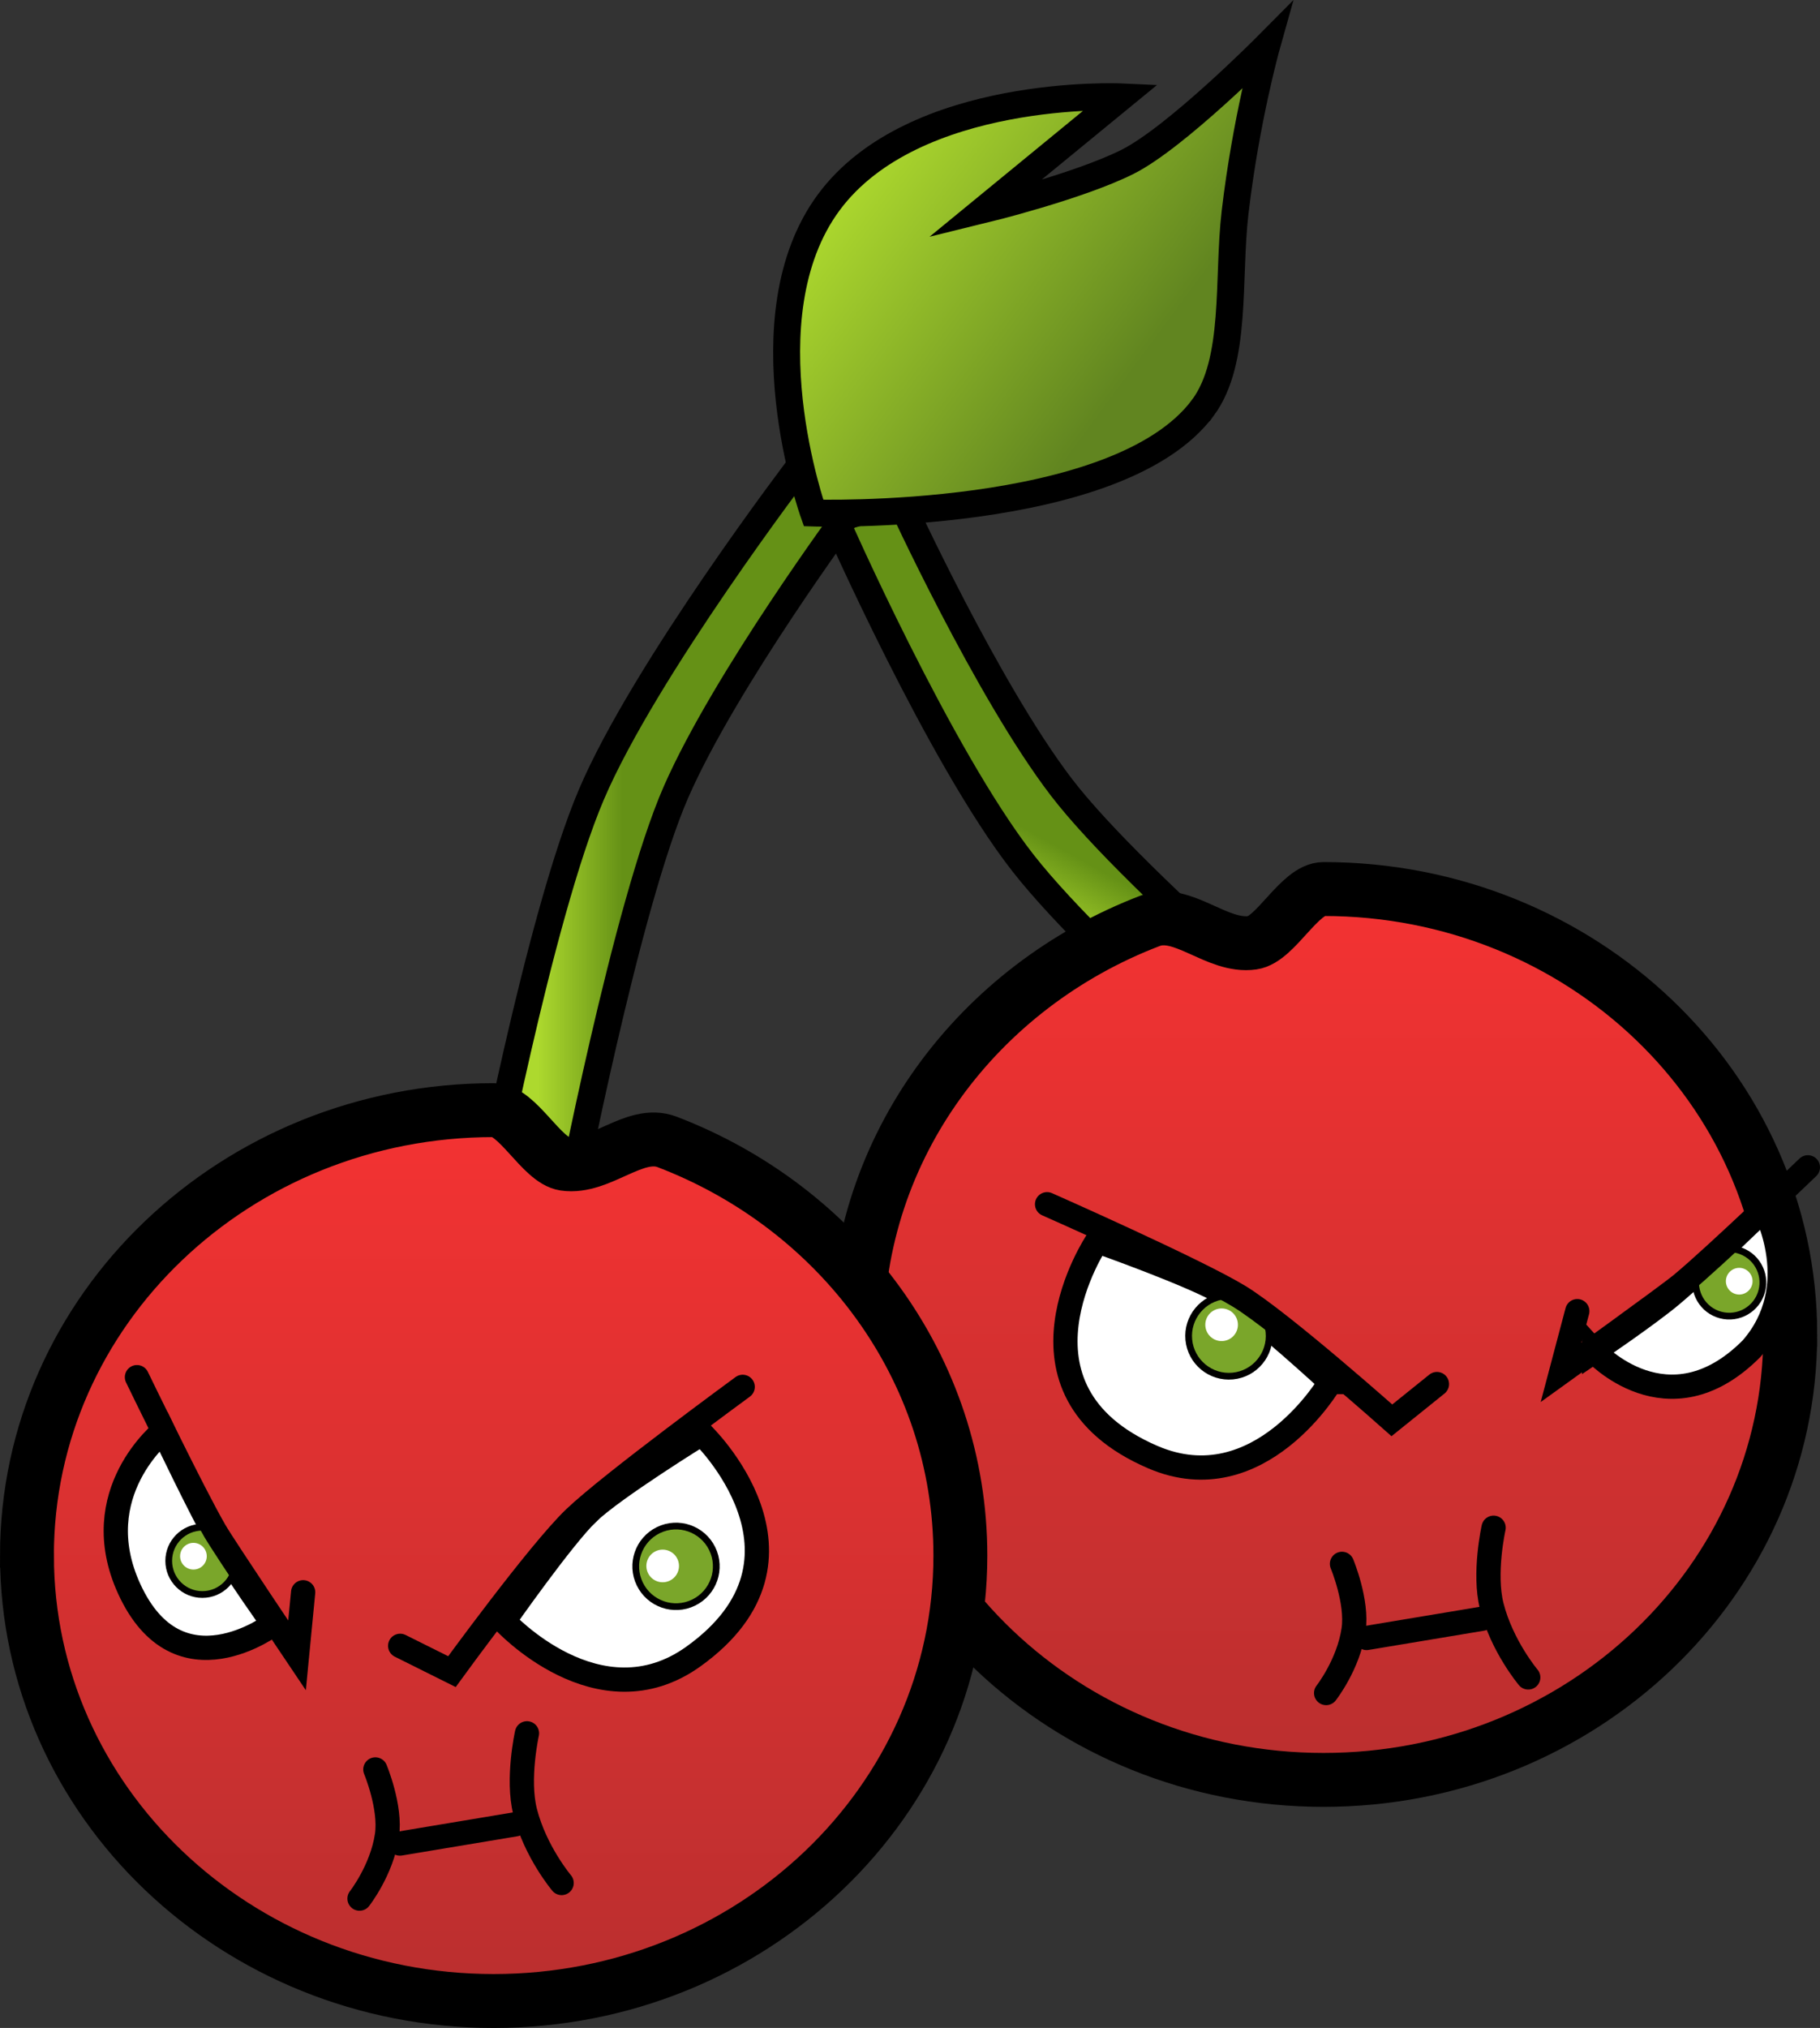 <svg version="1.1" xmlns="http://www.w3.org/2000/svg" xmlns:xlink="http://www.w3.org/1999/xlink" width="67.547" height="75.218" viewBox="0,0,67.547,75.218"><rect x="0" y="0" width="67.547" height="75.218" fill="#333333" stroke="none"/><defs><linearGradient x1="243.108" y1="169.595" x2="244.627" y2="166.843" gradientUnits="userSpaceOnUse" id="color-1"><stop offset="0" stop-color="#add92e"/><stop offset="1" stop-color="#659116"/></linearGradient><linearGradient x1="226.857" y1="164.857" x2="230" y2="164.857" gradientUnits="userSpaceOnUse" id="color-2"><stop offset="0" stop-color="#add92e"/><stop offset="1" stop-color="#659116"/></linearGradient><linearGradient x1="237.655" y1="143.793" x2="247.945" y2="151.407" gradientUnits="userSpaceOnUse" id="color-3"><stop offset="0" stop-color="#add92e"/><stop offset="1" stop-color="#618520"/></linearGradient><linearGradient x1="256.018" y1="169.264" x2="256.018" y2="202.307" gradientUnits="userSpaceOnUse" id="color-4"><stop offset="0" stop-color="#f43232"/><stop offset="1" stop-color="#ba2f2f"/></linearGradient><linearGradient x1="225.218" y1="177.464" x2="225.218" y2="210.507" gradientUnits="userSpaceOnUse" id="color-5"><stop offset="0" stop-color="#f43232"/><stop offset="1" stop-color="#ba2f2f"/></linearGradient></defs><g transform="translate(-206.896,-136.289)"><g data-paper-data="{&quot;isPaintingLayer&quot;:true}" fill-rule="nonzero" stroke="#000000" stroke-linejoin="miter" stroke-miterlimit="10" stroke-dasharray="" stroke-dashoffset="0" style="mix-blend-mode: normal"><g stroke-width="1" stroke-linecap="butt"><path d="M256.399,179.216c0,0 -8.482,-7.013 -11.539,-10.922c-3.109,-3.976 -6.961,-12.735 -6.961,-12.735l2.396,-0.734c0,0 3.233,7.055 5.994,10.664c2.799,3.659 11.504,10.906 11.504,10.906c0,0 0.744,1.077 0.284,1.95c-0.368,0.698 -1.677,0.871 -1.677,0.871z" fill="url(#color-1)"/><path d="M224.857,181.143c0,0 2.041,-10.815 3.986,-15.38c1.978,-4.643 7.785,-12.248 7.785,-12.248l1.8,1.743c0,0 -4.614,6.239 -6.44,10.401c-1.85,4.218 -3.989,15.342 -3.989,15.342c0,0 -0.584,1.172 -1.57,1.19c-0.789,0.015 -1.573,-1.048 -1.573,-1.048z" fill="url(#color-2)"/><path d="M251.545,151.407c-3.154,4.262 -14.455,3.91 -14.455,3.91c0,0 -2.588,-7.262 0.566,-11.524c3.154,-4.262 10.855,-3.91 10.855,-3.91l-5.099,4.18c0,0 3.503,-0.855 5.333,-1.772c1.8,-0.902 5.157,-4.284 5.157,-4.284c0,0 -0.765,2.727 -1.168,6.162c-0.29,2.471 0.088,5.5 -1.189,7.238z" fill="url(#color-3)"/></g><path d="M220.717,171.833z" fill="#f43232" stroke-width="1" stroke-linecap="butt"/><path d="M273.339,185.786c0,9.125 -7.755,16.521 -17.321,16.521c-9.566,0 -17.321,-7.397 -17.321,-16.521c0,-6.956 4.507,-12.907 10.887,-15.344c1.206,-0.461 2.479,1.007 3.802,0.814c0.859,-0.125 1.738,-1.992 2.633,-1.992c9.566,0 17.321,7.397 17.321,16.521z" data-paper-data="{&quot;index&quot;:null}" fill="url(#color-4)" stroke-width="2" stroke-linecap="butt"/><path d="M207.896,193.986c0,-9.125 7.755,-16.521 17.321,-16.521c0.895,0 1.775,1.867 2.633,1.992c1.322,0.192 2.595,-1.275 3.802,-0.814c6.38,2.436 10.887,8.388 10.887,15.344c0,9.125 -7.755,16.521 -17.321,16.521c-9.566,0 -17.321,-7.397 -17.321,-16.521z" fill="url(#color-5)" stroke-width="2" stroke-linecap="butt"/><g fill="none" stroke-width="0.9" stroke-linecap="round"><path d="M221.74,204.668l4.286,-0.714"/><path d="M227.74,206.131c0,0 -0.976,-1.156 -1.355,-2.644c-0.309,-1.215 0.069,-2.908 0.069,-2.908"/><path d="M220.827,201.919c0,0 0.587,1.403 0.43,2.453c-0.192,1.287 -1.018,2.338 -1.018,2.338" data-paper-data="{&quot;index&quot;:null}"/></g><g fill="none" stroke-width="0.9" stroke-linecap="round"><path d="M257.615,197.043l4.286,-0.714"/><path d="M263.615,198.506c0,0 -0.976,-1.156 -1.355,-2.644c-0.309,-1.215 0.069,-2.908 0.069,-2.908"/><path d="M256.702,194.294c0,0 0.587,1.403 0.43,2.453c-0.192,1.287 -1.018,2.338 -1.018,2.338" data-paper-data="{&quot;index&quot;:null}"/></g><g><g><path d="M234.46,187.729c0,0 -4.901,3.583 -6.242,4.866c-1.34,1.284 -4.549,5.696 -4.549,5.696l-1.921,-0.957" data-paper-data="{&quot;index&quot;:null}" fill="none" stroke-width="0.9" stroke-linecap="round"/><path d="M228.707,192.409c0.951,-0.921 4.232,-2.947 4.232,-2.947c0,0 4.806,4.601 -0.306,8.267c-3.517,2.522 -7.037,-1.311 -7.037,-1.311c0,0 2.161,-3.088 3.112,-4.009z" data-paper-data="{&quot;index&quot;:null}" fill="#ffffff" stroke-width="0.9" stroke-linecap="butt"/><g stroke-linecap="butt"><path d="M230.641,195.04c-0.361,-0.743 -0.051,-1.637 0.691,-1.998c0.743,-0.361 1.637,-0.051 1.998,0.691c0.361,0.743 0.051,1.637 -0.691,1.998c-0.743,0.361 -1.637,0.051 -1.998,-0.691z" fill="#7aa62a" stroke-width="0.25"/><path d="M230.946,194.636c-0.146,-0.301 -0.021,-0.663 0.28,-0.809c0.301,-0.146 0.663,-0.021 0.809,0.28c0.146,0.301 0.021,0.663 -0.28,0.809c-0.301,0.146 -0.663,0.021 -0.809,-0.28z" fill="#ffffff" stroke-width="0"/></g></g><g><path d="M217.042,196.527c0,0 -3.525,2.681 -5.351,-1.306c-1.63,-3.558 1.264,-5.849 1.264,-5.849c0,0 1.385,2.912 2.13,4.216c0.57,0.997 1.957,2.939 1.957,2.939z" fill="#ffffff" stroke-width="0.9" stroke-linecap="butt"/><g stroke-linecap="butt"><path d="M213.158,194.183c0,-0.689 0.559,-1.248 1.248,-1.248c0.689,0 1.248,0.559 1.248,1.248c0,0.689 -0.559,1.248 -1.248,1.248c-0.689,0 -1.248,-0.559 -1.248,-1.248z" fill="#7aa62a" stroke-width="0.25"/><path d="M213.58,194.01c0,-0.273 0.222,-0.495 0.495,-0.495c0.273,0 0.495,0.222 0.495,0.495c0,0.273 -0.222,0.495 -0.495,0.495c-0.273,0 -0.495,-0.222 -0.495,-0.495z" fill="#ffffff" stroke-width="0"/></g><path d="M218.147,195.348l-0.227,2.341c0,0 -2.701,-4.015 -3.051,-4.619c-0.806,-1.393 -2.89,-5.701 -2.89,-5.701" fill="none" stroke-width="0.9" stroke-linecap="round"/></g></g><g><g><path d="M266.06,186.41c0,0 1.977,-1.337 2.858,-2.074c1.153,-0.963 3.464,-3.211 3.464,-3.211c0,0 1.552,2.882 -0.487,5.196c-3.1,3.102 -5.835,0.089 -5.835,0.089z" fill="#ffffff" stroke-width="0.9" stroke-linecap="butt"/><g stroke-linecap="butt"><path d="M270.64,185.028c-0.646,-0.24 -0.976,-0.958 -0.736,-1.605c0.24,-0.646 0.958,-0.976 1.605,-0.736c0.646,0.24 0.976,0.958 0.736,1.605c-0.24,0.646 -0.958,0.976 -1.605,0.736z" fill="#7aa62a" stroke-width="0.25"/><path d="M271.273,184.274c-0.256,-0.095 -0.387,-0.38 -0.292,-0.636c0.095,-0.256 0.38,-0.387 0.636,-0.292c0.256,0.095 0.387,0.38 0.292,0.636c-0.095,0.256 -0.38,0.387 -0.636,0.292z" fill="#ffffff" stroke-width="0"/></g><path d="M273.993,179.586c0,0 -3.452,3.313 -4.693,4.339c-0.538,0.445 -4.467,3.269 -4.467,3.269l0.602,-2.273" fill="none" stroke-width="0.9" stroke-linecap="round"/></g><g><path d="M256.272,187.55c0,0 -2.621,4.495 -6.595,2.783c-5.777,-2.49 -2.064,-8.011 -2.064,-8.011c0,0 3.638,1.279 4.764,1.976c1.126,0.697 3.896,3.252 3.896,3.252z" data-paper-data="{&quot;index&quot;:null}" fill="#ffffff" stroke-width="0.9" stroke-linecap="butt"/><g stroke-linecap="butt"><path d="M252.363,184.352c0.822,-0.078 1.552,0.524 1.63,1.346c0.078,0.822 -0.525,1.552 -1.346,1.63c-0.822,0.078 -1.552,-0.525 -1.63,-1.346c-0.078,-0.822 0.525,-1.552 1.346,-1.63z" fill="#7aa62a" stroke-width="0.25"/><path d="M252.837,185.368c0.032,0.333 -0.212,0.628 -0.545,0.66c-0.333,0.032 -0.628,-0.212 -0.66,-0.545c-0.032,-0.333 0.212,-0.628 0.545,-0.66c0.333,-0.032 0.628,0.212 0.66,0.545z" fill="#ffffff" stroke-width="0"/></g><path d="M260.226,187.625l-1.672,1.345c0,0 -4.077,-3.626 -5.66,-4.594c-1.584,-0.968 -7.137,-3.421 -7.137,-3.421" data-paper-data="{&quot;index&quot;:null}" fill="none" stroke-width="0.9" stroke-linecap="round"/></g></g></g></g></svg>
